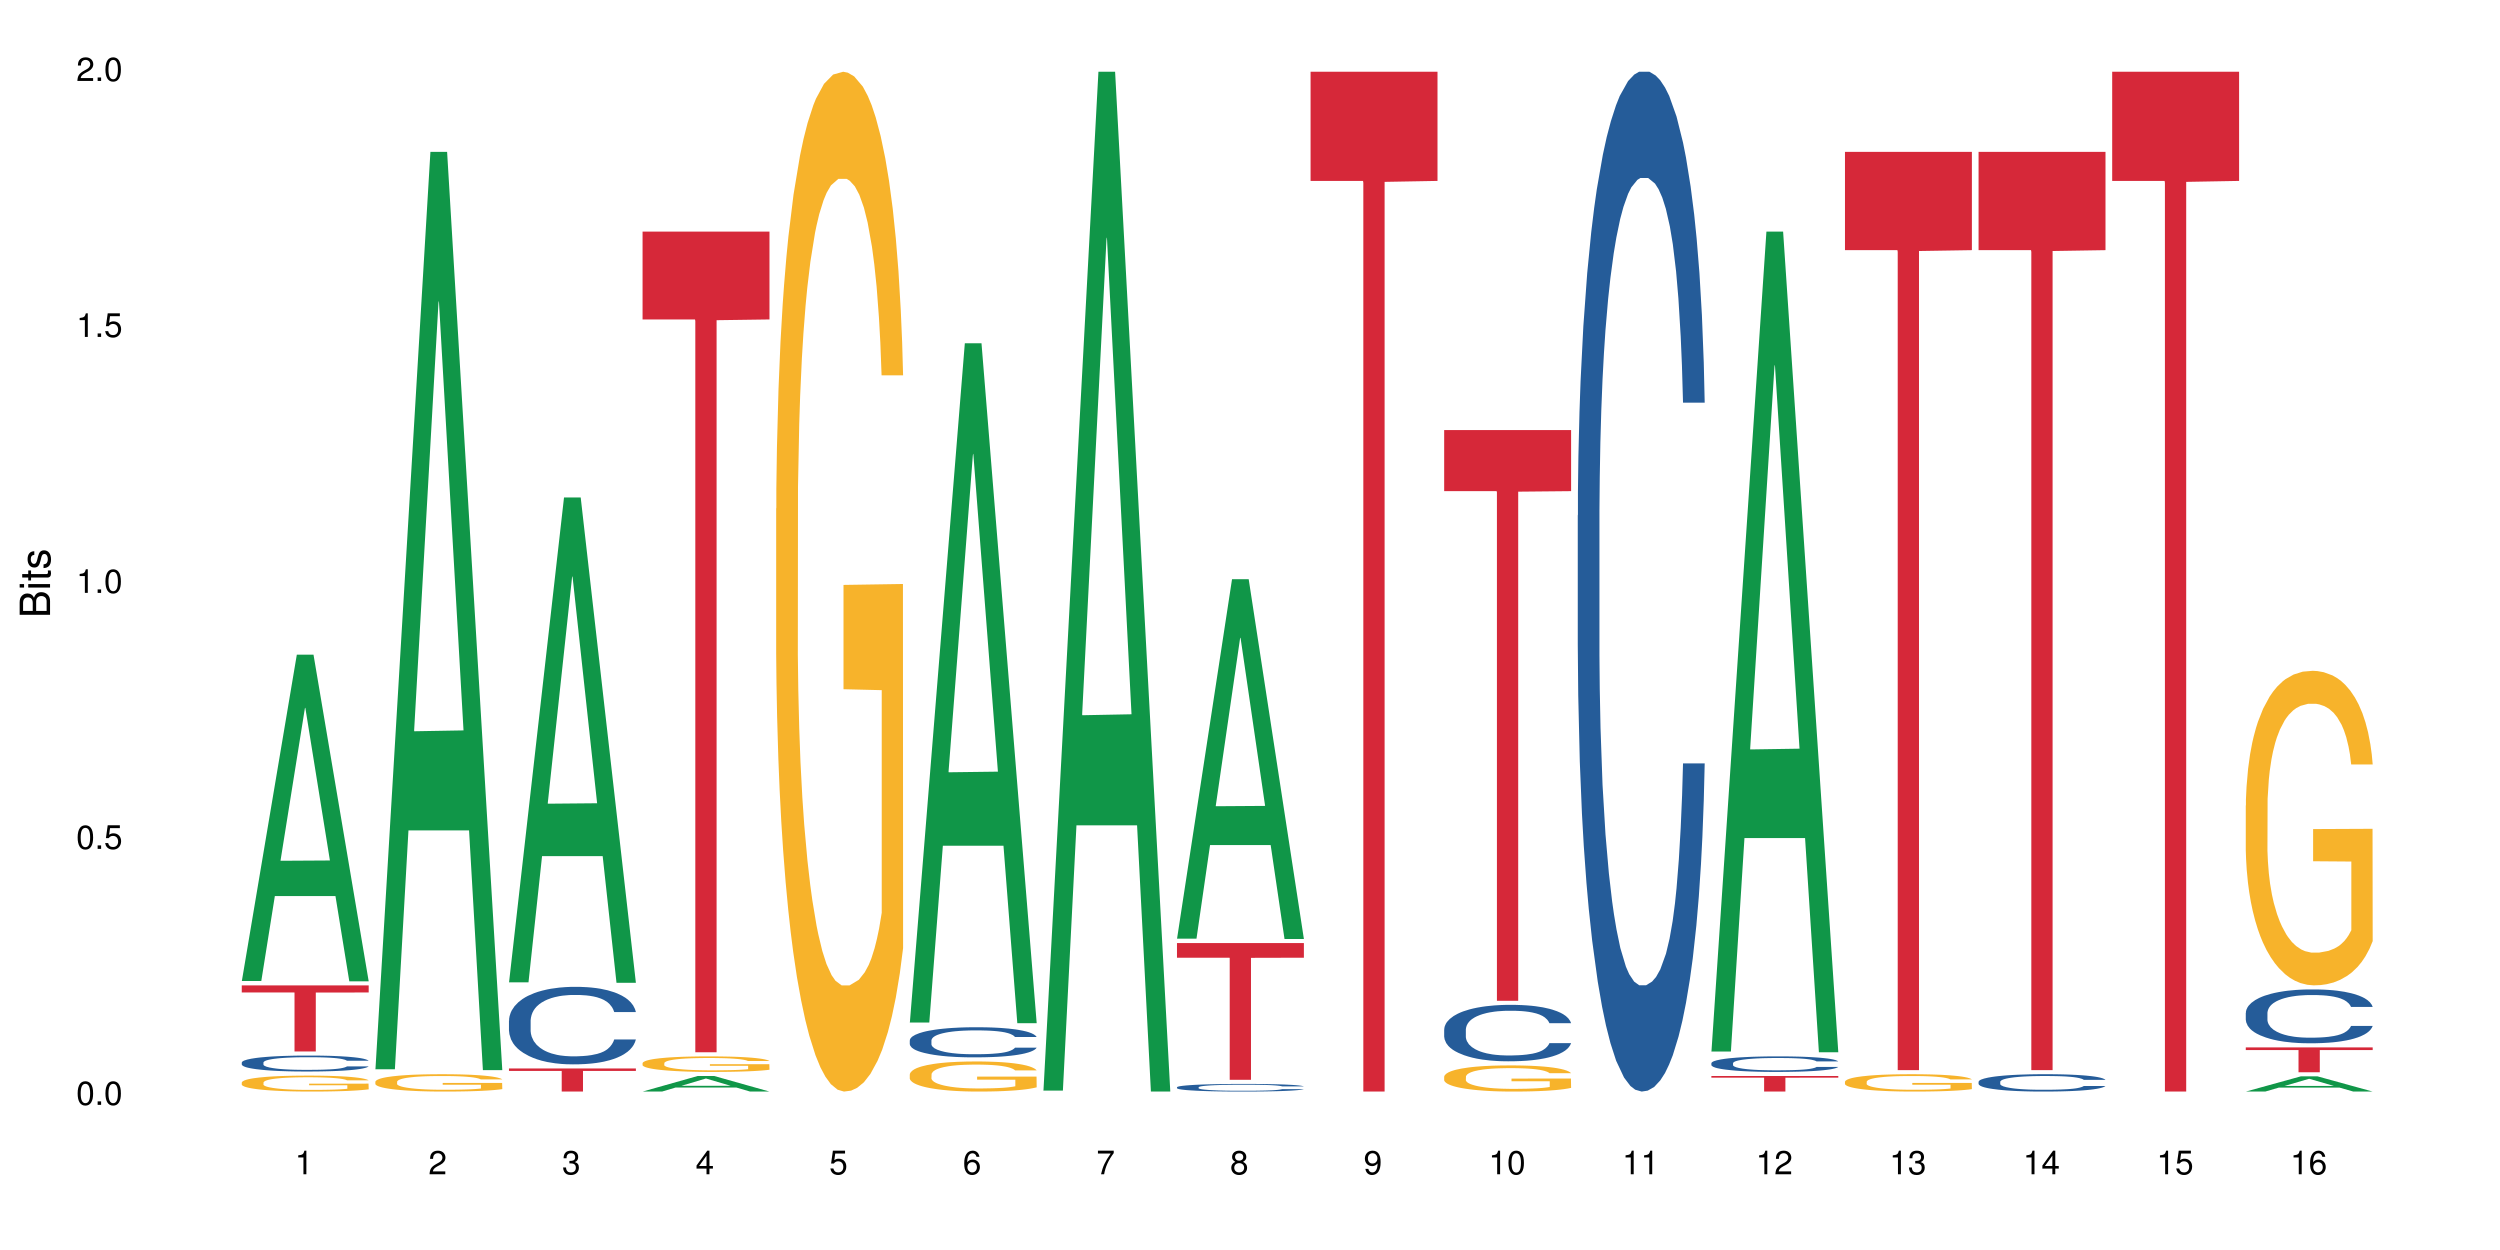 <?xml version="1.0" encoding="UTF-8"?>
<svg xmlns="http://www.w3.org/2000/svg" xmlns:xlink="http://www.w3.org/1999/xlink" width="720pt" height="360pt" viewBox="0 0 720 360" version="1.1">
<defs>
<g>
<symbol overflow="visible" id="glyph0-0">
<path style="stroke:none;" d=""/>
</symbol>
<symbol overflow="visible" id="glyph0-1">
<path style="stroke:none;" d="M 2.641 -6.797 C 2 -6.797 1.422 -6.531 1.078 -6.047 C 0.641 -5.453 0.406 -4.547 0.406 -3.297 C 0.406 -1 1.188 0.219 2.641 0.219 C 4.078 0.219 4.859 -1 4.859 -3.234 C 4.859 -4.562 4.656 -5.438 4.203 -6.047 C 3.844 -6.531 3.281 -6.797 2.641 -6.797 Z M 2.641 -6.047 C 3.547 -6.047 4 -5.125 4 -3.312 C 4 -1.375 3.562 -0.484 2.625 -0.484 C 1.734 -0.484 1.281 -1.422 1.281 -3.281 C 1.281 -5.141 1.734 -6.047 2.641 -6.047 Z M 2.641 -6.047 "/>
</symbol>
<symbol overflow="visible" id="glyph0-2">
<path style="stroke:none;" d="M 1.828 -1 L 0.828 -1 L 0.828 0 L 1.828 0 Z M 1.828 -1 "/>
</symbol>
<symbol overflow="visible" id="glyph0-3">
<path style="stroke:none;" d="M 4.562 -6.797 L 1.062 -6.797 L 0.547 -3.094 L 1.328 -3.094 C 1.719 -3.562 2.047 -3.734 2.578 -3.734 C 3.484 -3.734 4.062 -3.109 4.062 -2.094 C 4.062 -1.125 3.484 -0.531 2.578 -0.531 C 1.828 -0.531 1.375 -0.906 1.188 -1.672 L 0.328 -1.672 C 0.453 -1.109 0.547 -0.844 0.75 -0.594 C 1.125 -0.078 1.828 0.219 2.594 0.219 C 3.969 0.219 4.922 -0.781 4.922 -2.219 C 4.922 -3.562 4.031 -4.484 2.719 -4.484 C 2.25 -4.484 1.859 -4.359 1.469 -4.062 L 1.734 -5.969 L 4.562 -5.969 Z M 4.562 -6.797 "/>
</symbol>
<symbol overflow="visible" id="glyph0-4">
<path style="stroke:none;" d="M 2.484 -4.844 L 2.484 0 L 3.328 0 L 3.328 -6.797 L 2.766 -6.797 C 2.469 -5.75 2.281 -5.609 0.984 -5.453 L 0.984 -4.844 Z M 2.484 -4.844 "/>
</symbol>
<symbol overflow="visible" id="glyph0-5">
<path style="stroke:none;" d="M 4.859 -0.828 L 1.281 -0.828 C 1.359 -1.391 1.672 -1.75 2.5 -2.234 L 3.469 -2.75 C 4.406 -3.266 4.906 -3.969 4.906 -4.812 C 4.906 -5.375 4.672 -5.906 4.266 -6.266 C 3.859 -6.625 3.375 -6.797 2.719 -6.797 C 1.859 -6.797 1.219 -6.5 0.844 -5.922 C 0.609 -5.562 0.5 -5.125 0.484 -4.438 L 1.328 -4.438 C 1.359 -4.906 1.406 -5.188 1.531 -5.406 C 1.75 -5.812 2.188 -6.062 2.703 -6.062 C 3.469 -6.062 4.031 -5.516 4.031 -4.781 C 4.031 -4.25 3.719 -3.797 3.125 -3.438 L 2.234 -2.938 C 0.812 -2.141 0.406 -1.5 0.328 0 L 4.859 0 Z M 4.859 -0.828 "/>
</symbol>
<symbol overflow="visible" id="glyph0-6">
<path style="stroke:none;" d="M 2.125 -3.125 L 2.578 -3.125 C 3.516 -3.125 3.984 -2.703 3.984 -1.891 C 3.984 -1.031 3.469 -0.531 2.578 -0.531 C 1.656 -0.531 1.203 -0.984 1.156 -1.969 L 0.312 -1.969 C 0.344 -1.422 0.438 -1.078 0.609 -0.766 C 0.953 -0.109 1.625 0.219 2.547 0.219 C 3.953 0.219 4.859 -0.609 4.859 -1.906 C 4.859 -2.766 4.516 -3.25 3.703 -3.516 C 4.344 -3.766 4.656 -4.25 4.656 -4.938 C 4.656 -6.109 3.875 -6.797 2.578 -6.797 C 1.203 -6.797 0.484 -6.047 0.453 -4.609 L 1.297 -4.609 C 1.312 -5.016 1.344 -5.25 1.453 -5.453 C 1.641 -5.828 2.062 -6.062 2.594 -6.062 C 3.344 -6.062 3.797 -5.625 3.797 -4.906 C 3.797 -4.422 3.609 -4.141 3.25 -3.984 C 3.016 -3.891 2.719 -3.844 2.125 -3.844 Z M 2.125 -3.125 "/>
</symbol>
<symbol overflow="visible" id="glyph0-7">
<path style="stroke:none;" d="M 3.141 -1.625 L 3.141 0 L 3.984 0 L 3.984 -1.625 L 4.984 -1.625 L 4.984 -2.391 L 3.984 -2.391 L 3.984 -6.797 L 3.359 -6.797 L 0.266 -2.516 L 0.266 -1.625 Z M 3.141 -2.391 L 1 -2.391 L 3.141 -5.359 Z M 3.141 -2.391 "/>
</symbol>
<symbol overflow="visible" id="glyph0-8">
<path style="stroke:none;" d="M 4.781 -5.031 C 4.609 -6.141 3.891 -6.797 2.844 -6.797 C 2.094 -6.797 1.422 -6.438 1.031 -5.828 C 0.609 -5.172 0.406 -4.344 0.406 -3.094 C 0.406 -1.953 0.578 -1.234 0.984 -0.625 C 1.359 -0.078 1.953 0.219 2.703 0.219 C 3.984 0.219 4.922 -0.734 4.922 -2.078 C 4.922 -3.344 4.062 -4.234 2.844 -4.234 C 2.172 -4.234 1.641 -3.969 1.281 -3.469 C 1.281 -5.125 1.828 -6.047 2.797 -6.047 C 3.391 -6.047 3.797 -5.672 3.938 -5.031 Z M 2.734 -3.484 C 3.547 -3.484 4.062 -2.922 4.062 -2 C 4.062 -1.156 3.484 -0.531 2.703 -0.531 C 1.922 -0.531 1.328 -1.188 1.328 -2.047 C 1.328 -2.891 1.906 -3.484 2.734 -3.484 Z M 2.734 -3.484 "/>
</symbol>
<symbol overflow="visible" id="glyph0-9">
<path style="stroke:none;" d="M 4.984 -6.797 L 0.438 -6.797 L 0.438 -5.969 L 4.109 -5.969 C 2.5 -3.656 1.828 -2.234 1.328 0 L 2.219 0 C 2.594 -2.172 3.453 -4.047 4.984 -6.094 Z M 4.984 -6.797 "/>
</symbol>
<symbol overflow="visible" id="glyph0-10">
<path style="stroke:none;" d="M 3.75 -3.578 C 4.453 -4 4.688 -4.344 4.688 -4.984 C 4.688 -6.047 3.844 -6.797 2.641 -6.797 C 1.438 -6.797 0.594 -6.047 0.594 -4.984 C 0.594 -4.359 0.828 -4.016 1.516 -3.578 C 0.734 -3.203 0.359 -2.641 0.359 -1.891 C 0.359 -0.641 1.297 0.219 2.641 0.219 C 3.984 0.219 4.922 -0.641 4.922 -1.875 C 4.922 -2.641 4.531 -3.203 3.75 -3.578 Z M 2.641 -6.047 C 3.359 -6.047 3.812 -5.625 3.812 -4.969 C 3.812 -4.344 3.344 -3.922 2.641 -3.922 C 1.922 -3.922 1.453 -4.344 1.453 -4.984 C 1.453 -5.625 1.922 -6.047 2.641 -6.047 Z M 2.641 -3.203 C 3.484 -3.203 4.062 -2.672 4.062 -1.875 C 4.062 -1.062 3.484 -0.531 2.625 -0.531 C 1.797 -0.531 1.219 -1.078 1.219 -1.875 C 1.219 -2.672 1.797 -3.203 2.641 -3.203 Z M 2.641 -3.203 "/>
</symbol>
<symbol overflow="visible" id="glyph0-11">
<path style="stroke:none;" d="M 0.516 -1.547 C 0.672 -0.438 1.406 0.219 2.438 0.219 C 3.188 0.219 3.859 -0.141 4.266 -0.75 C 4.688 -1.406 4.891 -2.25 4.891 -3.484 C 4.891 -4.625 4.703 -5.359 4.312 -5.953 C 3.938 -6.5 3.344 -6.797 2.594 -6.797 C 1.297 -6.797 0.359 -5.844 0.359 -4.516 C 0.359 -3.25 1.234 -2.344 2.453 -2.344 C 3.094 -2.344 3.562 -2.578 4.016 -3.109 C 4 -1.453 3.469 -0.531 2.5 -0.531 C 1.906 -0.531 1.484 -0.906 1.359 -1.547 Z M 2.578 -6.062 C 3.375 -6.062 3.969 -5.406 3.969 -4.531 C 3.969 -3.688 3.375 -3.094 2.547 -3.094 C 1.734 -3.094 1.234 -3.672 1.234 -4.578 C 1.234 -5.438 1.797 -6.062 2.578 -6.062 Z M 2.578 -6.062 "/>
</symbol>
<symbol overflow="visible" id="glyph1-0">
<path style="stroke:none;" d=""/>
</symbol>
<symbol overflow="visible" id="glyph1-1">
<path style="stroke:none;" d="M 0 -0.953 L 0 -4.891 C 0 -5.719 -0.234 -6.344 -0.734 -6.797 C -1.188 -7.234 -1.812 -7.469 -2.5 -7.469 C -3.547 -7.469 -4.188 -7 -4.625 -5.875 C -4.984 -6.672 -5.641 -7.094 -6.531 -7.094 C -7.156 -7.094 -7.734 -6.859 -8.141 -6.391 C -8.562 -5.938 -8.75 -5.344 -8.75 -4.5 L -8.75 -0.953 Z M -4.984 -2.062 L -7.766 -2.062 L -7.766 -4.219 C -7.766 -4.844 -7.688 -5.203 -7.453 -5.5 C -7.219 -5.812 -6.859 -5.969 -6.375 -5.969 C -5.906 -5.969 -5.531 -5.812 -5.297 -5.5 C -5.062 -5.203 -4.984 -4.844 -4.984 -4.219 Z M -0.984 -2.062 L -4 -2.062 L -4 -4.781 C -4 -5.328 -3.859 -5.688 -3.578 -5.953 C -3.297 -6.219 -2.922 -6.359 -2.484 -6.359 C -2.062 -6.359 -1.688 -6.219 -1.406 -5.953 C -1.109 -5.688 -0.984 -5.328 -0.984 -4.781 Z M -0.984 -2.062 "/>
</symbol>
<symbol overflow="visible" id="glyph1-2">
<path style="stroke:none;" d="M -6.281 -1.797 L -6.281 -0.797 L 0 -0.797 L 0 -1.797 Z M -8.75 -1.797 L -8.75 -0.797 L -7.484 -0.797 L -7.484 -1.797 Z M -8.75 -1.797 "/>
</symbol>
<symbol overflow="visible" id="glyph1-3">
<path style="stroke:none;" d="M -6.281 -3.047 L -6.281 -2.016 L -8.016 -2.016 L -8.016 -1.016 L -6.281 -1.016 L -6.281 -0.172 L -5.469 -0.172 L -5.469 -1.016 L -0.719 -1.016 C -0.078 -1.016 0.281 -1.453 0.281 -2.234 C 0.281 -2.469 0.25 -2.719 0.188 -3.047 L -0.641 -3.047 C -0.609 -2.922 -0.594 -2.766 -0.594 -2.562 C -0.594 -2.141 -0.719 -2.016 -1.156 -2.016 L -5.469 -2.016 L -5.469 -3.047 Z M -6.281 -3.047 "/>
</symbol>
<symbol overflow="visible" id="glyph1-4">
<path style="stroke:none;" d="M -4.531 -5.25 C -5.766 -5.25 -6.469 -4.422 -6.469 -2.969 C -6.469 -1.516 -5.719 -0.562 -4.547 -0.562 C -3.562 -0.562 -3.094 -1.062 -2.734 -2.562 L -2.516 -3.484 C -2.344 -4.188 -2.094 -4.469 -1.625 -4.469 C -1.047 -4.469 -0.641 -3.875 -0.641 -3 C -0.641 -2.453 -0.797 -2 -1.062 -1.75 C -1.25 -1.594 -1.422 -1.531 -1.875 -1.469 L -1.875 -0.406 C -0.422 -0.453 0.281 -1.266 0.281 -2.922 C 0.281 -4.5 -0.5 -5.516 -1.719 -5.516 C -2.656 -5.516 -3.172 -4.984 -3.469 -3.734 L -3.703 -2.766 C -3.891 -1.953 -4.156 -1.609 -4.594 -1.609 C -5.172 -1.609 -5.547 -2.125 -5.547 -2.938 C -5.547 -3.75 -5.203 -4.172 -4.531 -4.203 Z M -4.531 -5.25 "/>
</symbol>
</g>
</defs>
<g id="surface32549">
<rect x="0" y="0" width="720" height="360" style="fill:rgb(100%,100%,100%);fill-opacity:1;stroke:none;"/>
<path style=" stroke:none;fill-rule:nonzero;fill:rgb(6.275%,58.824%,28.235%);fill-opacity:1;" d="M 69.629 282.531 L 69.668 282.441 L 85.484 188.543 L 90.289 188.543 L 106.184 282.617 L 100.598 282.617 L 96.613 258.062 L 79.156 258.062 L 75.254 282.531 L 69.629 282.531 L 80.836 247.902 L 95.012 247.816 L 87.945 203.914 L 87.867 203.824 L 87.789 204.09 L 80.797 247.816 L 80.836 247.902 Z M 69.629 282.531 "/>
<path style=" stroke:none;fill-rule:nonzero;fill:rgb(14.51%,36.078%,60%);fill-opacity:1;" d="M 69.629 306.004 L 69.676 306 L 69.676 305.898 L 69.809 305.738 L 70.121 305.535 L 70.434 305.398 L 71.234 305.148 L 72.348 304.91 L 73.508 304.727 L 74.355 304.617 L 75.113 304.531 L 76.852 304.379 L 77.965 304.297 L 79.168 304.227 L 80.641 304.156 L 81.711 304.113 L 84.117 304.047 L 85.898 304.016 L 87.281 304.004 L 90.27 304.004 L 92.051 304.02 L 93.344 304.043 L 94.77 304.074 L 95.973 304.113 L 98.07 304.207 L 99.941 304.324 L 100.789 304.391 L 102.125 304.52 L 103.152 304.645 L 103.863 304.754 L 104.668 304.91 L 105.379 305.102 L 105.914 305.312 L 106.184 305.496 L 99.941 305.496 L 99.629 305.328 L 99.273 305.195 L 98.605 305.023 L 97.938 304.902 L 97 304.781 L 96.152 304.699 L 94.992 304.621 L 93.969 304.57 L 92.898 304.531 L 91.875 304.508 L 89.91 304.484 L 87.637 304.484 L 86.793 304.492 L 85.055 304.523 L 84.117 304.555 L 82.781 304.613 L 81.844 304.668 L 80.73 304.75 L 79.973 304.824 L 79.035 304.934 L 78.367 305.027 L 77.609 305.168 L 77.164 305.273 L 76.762 305.391 L 76.406 305.527 L 76.137 305.676 L 75.961 305.832 L 75.871 305.98 L 75.871 306.633 L 75.961 306.785 L 76.184 306.961 L 76.762 307.215 L 77.609 307.438 L 78.59 307.613 L 79.527 307.742 L 80.059 307.801 L 80.773 307.867 L 81.887 307.949 L 83.492 308.035 L 84.43 308.07 L 85.855 308.102 L 87.328 308.117 L 89.289 308.117 L 91.027 308.102 L 92.184 308.082 L 93.391 308.047 L 95.039 307.977 L 96.062 307.91 L 96.953 307.828 L 97.625 307.75 L 98.07 307.684 L 98.738 307.551 L 99.273 307.41 L 99.676 307.262 L 99.941 307.121 L 106.184 307.121 L 105.914 307.289 L 105.516 307.453 L 105.113 307.574 L 104.488 307.719 L 103.773 307.852 L 102.75 307.996 L 101.902 308.094 L 100.789 308.199 L 99.762 308.277 L 98.648 308.352 L 97 308.434 L 95.93 308.477 L 94.77 308.512 L 93.391 308.547 L 91.648 308.578 L 89.777 308.594 L 88.039 308.598 L 86.168 308.59 L 84.785 308.574 L 82.957 308.535 L 80.684 308.461 L 79.035 308.379 L 77.742 308.301 L 76.629 308.215 L 75.379 308.102 L 73.773 307.918 L 72.793 307.773 L 72.125 307.656 L 71.367 307.492 L 70.832 307.348 L 70.207 307.109 L 69.762 306.812 L 69.629 306.582 Z M 69.629 306.004 "/>
<path style=" stroke:none;fill-rule:nonzero;fill:rgb(96.863%,70.196%,16.863%);fill-opacity:1;" d="M 69.629 311.746 L 69.676 311.742 L 69.676 311.656 L 69.852 311.469 L 70.297 311.207 L 70.879 310.992 L 71.5 310.824 L 71.902 310.738 L 72.57 310.613 L 73.152 310.52 L 74.621 310.332 L 76.496 310.156 L 77.52 310.078 L 78.68 310.008 L 80.328 309.93 L 81.086 309.898 L 83.402 309.832 L 86.035 309.789 L 88.93 309.777 L 90.27 309.781 L 92.098 309.797 L 94.594 309.844 L 96.02 309.887 L 97.133 309.93 L 98.293 309.984 L 99.719 310.066 L 101.055 310.168 L 102.125 310.27 L 103.195 310.395 L 104.086 310.527 L 104.844 310.676 L 105.516 310.852 L 105.914 310.996 L 106.184 311.145 L 99.984 311.145 L 99.629 310.996 L 99.227 310.883 L 98.559 310.746 L 97.891 310.645 L 97.223 310.566 L 95.973 310.457 L 94.906 310.391 L 93.566 310.332 L 92.273 310.293 L 90.805 310.27 L 89.91 310.258 L 87.551 310.258 L 85.41 310.289 L 84.16 310.324 L 83.27 310.355 L 82.023 310.418 L 81.266 310.469 L 80.816 310.504 L 79.48 310.633 L 78.59 310.75 L 78.098 310.828 L 77.477 310.957 L 77.027 311.07 L 76.539 311.238 L 76.27 311.363 L 75.914 311.648 L 75.871 312.402 L 76.004 312.562 L 76.27 312.734 L 76.629 312.887 L 77.164 313.047 L 77.699 313.168 L 78.633 313.332 L 79.438 313.438 L 80.059 313.512 L 81.266 313.625 L 81.754 313.66 L 82.914 313.738 L 84.117 313.797 L 85.59 313.848 L 86.703 313.871 L 88.484 313.891 L 90.758 313.891 L 93.434 313.867 L 95.129 313.832 L 96.285 313.801 L 97.043 313.77 L 97.98 313.727 L 98.648 313.684 L 99.273 313.637 L 100.031 313.566 L 100.031 312.562 L 89.02 312.559 L 89.02 312.09 L 106.137 312.086 L 106.184 313.727 L 105.246 313.84 L 104.086 313.945 L 102.973 314.031 L 101.812 314.102 L 100.164 314.184 L 98.828 314.23 L 96.777 314.289 L 94.906 314.328 L 92.941 314.355 L 91.203 314.367 L 89.152 314.371 L 87.328 314.363 L 85.363 314.336 L 83.805 314.305 L 82.379 314.262 L 80.953 314.207 L 79.168 314.117 L 78.012 314.047 L 76.805 313.961 L 75.602 313.855 L 74.531 313.742 L 73.82 313.652 L 73.105 313.551 L 72.348 313.426 L 71.637 313.285 L 71.102 313.152 L 70.609 313.008 L 70.254 312.867 L 69.898 312.68 L 69.719 312.527 L 69.629 312.398 Z M 69.629 311.746 "/>
<path style=" stroke:none;fill-rule:nonzero;fill:rgb(83.922%,15.686%,22.353%);fill-opacity:1;" d="M 69.629 283.797 L 106.184 283.797 L 106.184 285.836 L 90.949 285.852 L 90.949 302.824 L 84.82 302.824 L 84.82 285.871 L 84.73 285.836 L 69.629 285.836 Z M 69.629 283.797 "/>
<path style=" stroke:none;fill-rule:nonzero;fill:rgb(6.275%,58.824%,28.235%);fill-opacity:1;" d="M 108.105 307.945 L 108.145 307.695 L 123.961 43.738 L 128.766 43.738 L 144.66 308.191 L 139.074 308.191 L 135.09 239.16 L 117.637 239.16 L 113.73 307.945 L 108.105 307.945 L 119.312 210.605 L 133.492 210.355 L 126.422 86.945 L 126.344 86.695 L 126.266 87.441 L 119.273 210.355 L 119.312 210.605 Z M 108.105 307.945 "/>
<path style=" stroke:none;fill-rule:nonzero;fill:rgb(96.863%,70.196%,16.863%);fill-opacity:1;" d="M 108.105 311.512 L 108.152 311.508 L 108.152 311.418 L 108.328 311.211 L 108.773 310.93 L 109.355 310.695 L 109.98 310.516 L 110.379 310.418 L 111.047 310.281 L 111.629 310.18 L 113.098 309.977 L 114.973 309.785 L 115.996 309.703 L 117.156 309.625 L 118.805 309.535 L 119.562 309.504 L 121.879 309.434 L 124.512 309.387 L 127.406 309.371 L 128.746 309.379 L 130.574 309.395 L 133.07 309.445 L 134.496 309.492 L 135.609 309.535 L 136.77 309.598 L 138.195 309.688 L 139.531 309.797 L 140.602 309.906 L 141.672 310.043 L 142.562 310.191 L 143.32 310.348 L 143.992 310.543 L 144.391 310.699 L 144.66 310.859 L 138.465 310.859 L 138.105 310.699 L 137.707 310.578 L 137.035 310.426 L 136.367 310.316 L 135.699 310.23 L 134.453 310.113 L 133.383 310.039 L 132.043 309.977 L 130.75 309.934 L 129.281 309.906 L 128.391 309.898 L 126.027 309.898 L 123.887 309.93 L 122.637 309.965 L 121.746 310.004 L 120.5 310.07 L 119.742 310.125 L 119.297 310.164 L 117.957 310.305 L 117.066 310.43 L 116.574 310.52 L 115.953 310.656 L 115.508 310.777 L 115.016 310.961 L 114.75 311.098 L 114.391 311.41 L 114.348 312.23 L 114.48 312.402 L 114.75 312.59 L 115.105 312.754 L 115.641 312.93 L 116.176 313.062 L 117.109 313.238 L 117.914 313.355 L 118.539 313.434 L 119.742 313.559 L 120.23 313.598 L 121.391 313.68 L 122.594 313.746 L 124.066 313.801 L 125.18 313.828 L 126.961 313.852 L 129.234 313.852 L 131.91 313.824 L 133.605 313.785 L 134.762 313.75 L 135.52 313.719 L 136.457 313.668 L 137.125 313.621 L 137.75 313.57 L 138.508 313.496 L 138.508 312.402 L 127.496 312.398 L 127.496 311.887 L 144.613 311.883 L 144.66 313.668 L 143.723 313.789 L 142.562 313.91 L 141.449 314 L 140.289 314.078 L 138.641 314.164 L 137.305 314.219 L 135.254 314.285 L 133.383 314.324 L 131.422 314.352 L 129.68 314.367 L 127.633 314.371 L 125.805 314.363 L 123.844 314.336 L 122.281 314.297 L 120.855 314.254 L 119.43 314.191 L 117.645 314.098 L 116.488 314.02 L 115.285 313.922 L 114.078 313.809 L 113.012 313.688 L 112.297 313.59 L 111.582 313.48 L 110.824 313.344 L 110.113 313.188 L 109.578 313.047 L 109.086 312.887 L 108.73 312.738 L 108.375 312.531 L 108.195 312.367 L 108.105 312.227 Z M 108.105 311.512 "/>
<path style=" stroke:none;fill-rule:nonzero;fill:rgb(6.275%,58.824%,28.235%);fill-opacity:1;" d="M 146.582 282.914 L 146.621 282.785 L 162.438 143.27 L 167.242 143.27 L 183.137 283.047 L 177.551 283.047 L 173.57 246.559 L 156.113 246.559 L 152.207 282.914 L 146.582 282.914 L 157.793 231.465 L 171.969 231.336 L 164.898 166.105 L 164.82 165.973 L 164.742 166.367 L 157.754 231.336 L 157.793 231.465 Z M 146.582 282.914 "/>
<path style=" stroke:none;fill-rule:nonzero;fill:rgb(14.51%,36.078%,60%);fill-opacity:1;" d="M 146.582 293.934 L 146.629 293.914 L 146.629 293.426 L 146.762 292.648 L 147.074 291.672 L 147.387 290.996 L 148.188 289.793 L 149.301 288.633 L 150.461 287.734 L 151.309 287.203 L 152.066 286.797 L 153.805 286.043 L 154.918 285.652 L 156.121 285.309 L 157.594 284.961 L 158.664 284.758 L 161.07 284.43 L 162.855 284.289 L 164.234 284.227 L 167.223 284.227 L 169.004 284.309 L 170.297 284.41 L 171.727 284.574 L 172.93 284.758 L 175.023 285.207 L 176.895 285.777 L 177.742 286.102 L 179.078 286.734 L 180.105 287.348 L 180.82 287.879 L 181.621 288.633 L 182.336 289.551 L 182.867 290.59 L 183.137 291.469 L 176.895 291.469 L 176.582 290.652 L 176.227 290.02 L 175.559 289.184 L 174.891 288.59 L 173.953 288 L 173.105 287.613 L 171.949 287.223 L 170.922 286.98 L 169.852 286.797 L 168.828 286.676 L 166.867 286.551 L 164.594 286.551 L 163.746 286.594 L 162.008 286.754 L 161.07 286.898 L 159.734 287.184 L 158.797 287.449 L 157.684 287.855 L 156.926 288.203 L 155.988 288.734 L 155.32 289.203 L 154.562 289.875 L 154.117 290.387 L 153.715 290.957 L 153.359 291.629 L 153.09 292.344 L 152.914 293.098 L 152.824 293.832 L 152.824 296.996 L 152.914 297.73 L 153.137 298.586 L 153.715 299.828 L 154.562 300.91 L 155.543 301.766 L 156.48 302.379 L 157.016 302.664 L 157.727 302.992 L 158.844 303.398 L 160.445 303.805 L 161.383 303.969 L 162.809 304.133 L 164.281 304.215 L 166.242 304.215 L 167.98 304.133 L 169.141 304.031 L 170.344 303.867 L 171.992 303.52 L 173.016 303.195 L 173.91 302.809 L 174.578 302.418 L 175.023 302.094 L 175.691 301.461 L 176.227 300.766 L 176.629 300.055 L 176.895 299.359 L 183.137 299.359 L 182.867 300.176 L 182.469 300.973 L 182.066 301.562 L 181.441 302.277 L 180.73 302.91 L 179.703 303.621 L 178.855 304.094 L 177.742 304.602 L 176.719 304.988 L 175.602 305.336 L 173.953 305.746 L 172.883 305.949 L 171.727 306.133 L 170.344 306.297 L 168.605 306.438 L 166.73 306.52 L 164.992 306.539 L 163.121 306.5 L 161.738 306.418 L 159.91 306.234 L 157.637 305.867 L 155.988 305.48 L 154.695 305.09 L 153.582 304.684 L 152.332 304.133 L 150.73 303.234 L 149.75 302.543 L 149.078 301.973 L 148.32 301.176 L 147.785 300.461 L 147.164 299.32 L 146.719 297.871 L 146.582 296.75 Z M 146.582 293.934 "/>
<path style=" stroke:none;fill-rule:nonzero;fill:rgb(83.922%,15.686%,22.353%);fill-opacity:1;" d="M 146.582 307.719 L 183.137 307.719 L 183.137 308.43 L 167.902 308.438 L 167.902 314.371 L 161.773 314.371 L 161.773 308.445 L 161.684 308.43 L 146.582 308.43 Z M 146.582 307.719 "/>
<path style=" stroke:none;fill-rule:nonzero;fill:rgb(6.275%,58.824%,28.235%);fill-opacity:1;" d="M 185.059 314.367 L 185.098 314.363 L 200.914 309.895 L 205.719 309.895 L 221.613 314.371 L 216.027 314.371 L 212.047 313.203 L 194.59 313.203 L 190.684 314.367 L 185.059 314.367 L 196.27 312.719 L 210.445 312.715 L 203.375 310.625 L 203.297 310.621 L 203.219 310.633 L 196.23 312.715 L 196.27 312.719 Z M 185.059 314.367 "/>
<path style=" stroke:none;fill-rule:nonzero;fill:rgb(96.863%,70.196%,16.863%);fill-opacity:1;" d="M 185.059 306.156 L 185.105 306.152 L 185.105 306.07 L 185.281 305.887 L 185.73 305.633 L 186.309 305.426 L 186.934 305.262 L 187.332 305.176 L 188.004 305.051 L 188.582 304.961 L 190.055 304.777 L 191.926 304.605 L 192.949 304.531 L 194.109 304.465 L 195.758 304.387 L 196.516 304.355 L 198.836 304.293 L 201.465 304.25 L 204.363 304.238 L 205.699 304.242 L 207.527 304.258 L 210.023 304.305 L 211.449 304.344 L 212.562 304.387 L 213.723 304.438 L 215.148 304.52 L 216.488 304.617 L 217.559 304.719 L 218.625 304.84 L 219.52 304.969 L 220.277 305.113 L 220.945 305.285 L 221.348 305.43 L 221.613 305.57 L 215.418 305.57 L 215.062 305.43 L 214.66 305.316 L 213.992 305.184 L 213.32 305.086 L 212.652 305.008 L 211.406 304.902 L 210.336 304.836 L 209 304.777 L 207.707 304.742 L 206.234 304.719 L 205.344 304.707 L 202.98 304.707 L 200.84 304.738 L 199.594 304.77 L 198.699 304.805 L 197.453 304.863 L 196.695 304.914 L 196.25 304.945 L 194.91 305.074 L 194.02 305.188 L 193.531 305.266 L 192.906 305.387 L 192.461 305.496 L 191.969 305.66 L 191.703 305.785 L 191.344 306.062 L 191.301 306.797 L 191.434 306.953 L 191.703 307.121 L 192.059 307.27 L 192.594 307.422 L 193.129 307.543 L 194.066 307.699 L 194.867 307.809 L 195.492 307.875 L 196.695 307.988 L 197.184 308.023 L 198.344 308.098 L 199.547 308.156 L 201.02 308.203 L 202.133 308.227 L 203.918 308.25 L 206.191 308.25 L 208.863 308.223 L 210.559 308.191 L 211.719 308.16 L 212.477 308.129 L 213.41 308.086 L 214.078 308.043 L 214.703 308 L 215.461 307.93 L 215.461 306.953 L 204.453 306.949 L 204.453 306.492 L 221.57 306.488 L 221.613 308.086 L 220.676 308.195 L 219.52 308.301 L 218.402 308.383 L 217.246 308.453 L 215.594 308.531 L 214.258 308.578 L 212.207 308.637 L 210.336 308.676 L 208.375 308.699 L 206.637 308.711 L 204.586 308.715 L 202.758 308.707 L 200.797 308.684 L 199.234 308.648 L 197.809 308.609 L 196.383 308.555 L 194.602 308.469 L 193.441 308.398 L 192.238 308.312 L 191.035 308.211 L 189.965 308.102 L 189.25 308.016 L 188.539 307.918 L 187.781 307.797 L 187.066 307.656 L 186.531 307.531 L 186.039 307.387 L 185.684 307.25 L 185.328 307.066 L 185.148 306.922 L 185.059 306.793 Z M 185.059 306.156 "/>
<path style=" stroke:none;fill-rule:nonzero;fill:rgb(83.922%,15.686%,22.353%);fill-opacity:1;" d="M 185.059 66.699 L 221.613 66.699 L 221.613 92 L 206.379 92.219 L 206.379 303.059 L 200.25 303.059 L 200.25 92.441 L 200.16 92 L 185.059 92 Z M 185.059 66.699 "/>
<path style=" stroke:none;fill-rule:nonzero;fill:rgb(96.863%,70.196%,16.863%);fill-opacity:1;" d="M 223.539 146.461 L 223.582 146.191 L 223.582 140.828 L 223.762 128.758 L 224.207 112.129 L 224.785 98.449 L 225.41 87.719 L 225.812 82.086 L 226.48 74.039 L 227.059 68.141 L 228.531 56.07 L 230.402 44.805 L 231.426 39.977 L 232.586 35.414 L 234.234 30.32 L 234.992 28.441 L 237.312 24.148 L 239.941 21.469 L 242.84 20.664 L 244.176 20.93 L 246.004 22.004 L 248.5 24.953 L 249.926 27.637 L 251.043 30.32 L 252.199 33.805 L 253.625 39.172 L 254.965 45.609 L 256.035 52.047 L 257.105 60.094 L 257.996 68.676 L 258.754 78.062 L 259.422 89.328 L 259.824 98.715 L 260.09 108.105 L 253.895 108.105 L 253.539 98.715 L 253.137 91.477 L 252.469 82.625 L 251.801 76.188 L 251.129 71.09 L 249.883 64.117 L 248.812 59.824 L 247.477 56.07 L 246.184 53.656 L 244.711 52.047 L 243.82 51.508 L 241.457 51.508 L 239.316 53.387 L 238.07 55.531 L 237.18 57.68 L 235.93 61.703 L 235.172 64.922 L 234.727 67.066 L 233.391 75.383 L 232.496 82.891 L 232.008 87.988 L 231.383 96.035 L 230.938 103.277 L 230.445 114.004 L 230.18 122.051 L 229.824 140.293 L 229.777 188.574 L 229.91 198.766 L 230.18 209.762 L 230.535 219.418 L 231.07 229.609 L 231.605 237.391 L 232.543 247.852 L 233.344 254.824 L 233.969 259.383 L 235.172 266.625 L 235.664 269.039 L 236.82 273.867 L 238.023 277.625 L 239.496 280.844 L 240.609 282.453 L 242.395 283.793 L 244.668 283.793 L 247.34 282.184 L 249.035 280.039 L 250.195 277.891 L 250.953 276.016 L 251.887 273.062 L 252.559 270.383 L 253.18 267.43 L 253.938 262.871 L 253.938 198.766 L 242.93 198.496 L 242.93 168.457 L 260.047 168.188 L 260.09 273.062 L 259.152 280.305 L 257.996 287.281 L 256.879 292.645 L 255.723 297.203 L 254.074 302.301 L 252.734 305.52 L 250.684 309.273 L 248.812 311.688 L 246.852 313.297 L 245.113 314.102 L 243.062 314.371 L 241.234 313.836 L 239.273 312.227 L 237.711 310.078 L 236.285 307.398 L 234.859 303.91 L 233.078 298.277 L 231.918 293.719 L 230.715 288.086 L 229.512 281.379 L 228.441 274.137 L 227.727 268.504 L 227.016 262.066 L 226.258 254.02 L 225.543 244.898 L 225.008 236.586 L 224.52 227.195 L 224.16 218.344 L 223.805 206.277 L 223.625 196.621 L 223.539 188.305 Z M 223.539 146.461 "/>
<path style=" stroke:none;fill-rule:nonzero;fill:rgb(6.275%,58.824%,28.235%);fill-opacity:1;" d="M 262.016 294.488 L 262.055 294.305 L 277.871 98.867 L 282.672 98.867 L 298.566 294.672 L 292.984 294.672 L 289 243.562 L 271.543 243.562 L 267.637 294.488 L 262.016 294.488 L 273.223 222.418 L 287.398 222.234 L 280.328 130.859 L 280.25 130.676 L 280.172 131.227 L 273.184 222.234 L 273.223 222.418 Z M 262.016 294.488 "/>
<path style=" stroke:none;fill-rule:nonzero;fill:rgb(14.51%,36.078%,60%);fill-opacity:1;" d="M 262.016 299.625 L 262.059 299.617 L 262.059 299.426 L 262.191 299.125 L 262.504 298.746 L 262.816 298.484 L 263.617 298.016 L 264.734 297.562 L 265.891 297.215 L 266.738 297.008 L 267.496 296.852 L 269.234 296.559 L 270.352 296.406 L 271.555 296.273 L 273.023 296.137 L 274.094 296.059 L 276.5 295.93 L 278.285 295.875 L 279.668 295.852 L 282.652 295.852 L 284.438 295.883 L 285.73 295.922 L 287.156 295.988 L 288.359 296.059 L 290.453 296.23 L 292.328 296.453 L 293.172 296.582 L 294.512 296.828 L 295.535 297.062 L 296.25 297.27 L 297.051 297.562 L 297.766 297.922 L 298.301 298.324 L 298.566 298.664 L 292.328 298.664 L 292.016 298.348 L 291.656 298.102 L 290.988 297.777 L 290.32 297.547 L 289.383 297.316 L 288.539 297.168 L 287.379 297.016 L 286.352 296.922 L 285.285 296.852 L 284.258 296.805 L 282.297 296.754 L 280.023 296.754 L 279.176 296.77 L 277.438 296.836 L 276.5 296.891 L 275.164 297 L 274.227 297.105 L 273.113 297.262 L 272.355 297.398 L 271.422 297.602 L 270.75 297.785 L 269.992 298.047 L 269.547 298.246 L 269.148 298.469 L 268.789 298.727 L 268.523 299.004 L 268.344 299.301 L 268.254 299.586 L 268.254 300.812 L 268.344 301.098 L 268.566 301.43 L 269.148 301.914 L 269.992 302.336 L 270.973 302.668 L 271.91 302.906 L 272.445 303.016 L 273.16 303.141 L 274.273 303.301 L 275.879 303.461 L 276.812 303.523 L 278.238 303.586 L 279.711 303.617 L 281.672 303.617 L 283.41 303.586 L 284.57 303.547 L 285.773 303.484 L 287.422 303.348 L 288.449 303.223 L 289.34 303.07 L 290.008 302.922 L 290.453 302.793 L 291.121 302.547 L 291.656 302.277 L 292.059 302 L 292.328 301.73 L 298.566 301.73 L 298.301 302.051 L 297.898 302.359 L 297.496 302.586 L 296.875 302.863 L 296.16 303.109 L 295.137 303.387 L 294.289 303.57 L 293.172 303.77 L 292.148 303.918 L 291.035 304.055 L 289.383 304.211 L 288.316 304.293 L 287.156 304.363 L 285.773 304.426 L 284.035 304.48 L 282.164 304.512 L 280.426 304.52 L 278.551 304.504 L 277.172 304.473 L 275.344 304.402 L 273.07 304.262 L 271.422 304.109 L 270.129 303.957 L 269.012 303.801 L 267.766 303.586 L 266.16 303.238 L 265.18 302.969 L 264.512 302.746 L 263.754 302.438 L 263.219 302.16 L 262.594 301.715 L 262.148 301.152 L 262.016 300.719 Z M 262.016 299.625 "/>
<path style=" stroke:none;fill-rule:nonzero;fill:rgb(96.863%,70.196%,16.863%);fill-opacity:1;" d="M 262.016 309.414 L 262.059 309.406 L 262.059 309.246 L 262.238 308.891 L 262.684 308.402 L 263.262 307.996 L 263.887 307.68 L 264.289 307.516 L 264.957 307.277 L 265.535 307.102 L 267.008 306.746 L 268.879 306.414 L 269.906 306.27 L 271.062 306.137 L 272.711 305.984 L 273.469 305.93 L 275.789 305.805 L 278.418 305.727 L 281.316 305.699 L 282.652 305.707 L 284.48 305.742 L 286.977 305.828 L 288.402 305.906 L 289.52 305.984 L 290.676 306.09 L 292.105 306.246 L 293.441 306.438 L 294.512 306.629 L 295.582 306.863 L 296.473 307.117 L 297.23 307.395 L 297.898 307.727 L 298.301 308.004 L 298.566 308.281 L 292.371 308.281 L 292.016 308.004 L 291.613 307.793 L 290.945 307.531 L 290.277 307.34 L 289.605 307.191 L 288.359 306.984 L 287.289 306.855 L 285.953 306.746 L 284.66 306.676 L 283.188 306.629 L 282.297 306.613 L 279.934 306.613 L 277.793 306.668 L 276.547 306.73 L 275.656 306.793 L 274.406 306.914 L 273.648 307.008 L 273.203 307.07 L 271.867 307.316 L 270.973 307.539 L 270.484 307.688 L 269.859 307.926 L 269.414 308.141 L 268.922 308.457 L 268.656 308.695 L 268.301 309.23 L 268.254 310.656 L 268.391 310.957 L 268.656 311.281 L 269.012 311.566 L 269.547 311.867 L 270.082 312.098 L 271.02 312.406 L 271.82 312.613 L 272.445 312.746 L 273.648 312.961 L 274.141 313.031 L 275.297 313.176 L 276.5 313.285 L 277.973 313.383 L 279.086 313.43 L 280.871 313.469 L 283.145 313.469 L 285.816 313.422 L 287.512 313.355 L 288.672 313.293 L 289.43 313.238 L 290.363 313.152 L 291.035 313.07 L 291.656 312.984 L 292.414 312.852 L 292.414 310.957 L 281.406 310.949 L 281.406 310.062 L 298.523 310.055 L 298.566 313.152 L 297.633 313.363 L 296.473 313.57 L 295.359 313.73 L 294.199 313.863 L 292.551 314.016 L 291.211 314.109 L 289.16 314.219 L 287.289 314.293 L 285.328 314.34 L 283.59 314.363 L 281.539 314.371 L 279.711 314.355 L 277.75 314.309 L 276.191 314.242 L 274.762 314.164 L 273.336 314.062 L 271.555 313.895 L 270.395 313.762 L 269.191 313.594 L 267.988 313.398 L 266.918 313.184 L 266.203 313.016 L 265.492 312.828 L 264.734 312.59 L 264.02 312.32 L 263.484 312.074 L 262.996 311.797 L 262.637 311.535 L 262.281 311.18 L 262.102 310.895 L 262.016 310.648 Z M 262.016 309.414 "/>
<path style=" stroke:none;fill-rule:nonzero;fill:rgb(6.275%,58.824%,28.235%);fill-opacity:1;" d="M 300.492 314.094 L 300.531 313.82 L 316.348 20.664 L 321.148 20.664 L 337.043 314.371 L 331.461 314.371 L 327.477 237.703 L 310.02 237.703 L 306.113 314.094 L 300.492 314.094 L 311.699 205.988 L 325.875 205.711 L 318.809 68.648 L 318.73 68.375 L 318.652 69.199 L 311.66 205.711 L 311.699 205.988 Z M 300.492 314.094 "/>
<path style=" stroke:none;fill-rule:nonzero;fill:rgb(6.275%,58.824%,28.235%);fill-opacity:1;" d="M 338.969 270.328 L 339.008 270.23 L 354.824 166.816 L 359.625 166.816 L 375.52 270.426 L 369.938 270.426 L 365.953 243.383 L 348.496 243.383 L 344.59 270.328 L 338.969 270.328 L 350.176 232.195 L 364.352 232.098 L 357.285 183.746 L 357.207 183.648 L 357.129 183.941 L 350.137 232.098 L 350.176 232.195 Z M 338.969 270.328 "/>
<path style=" stroke:none;fill-rule:nonzero;fill:rgb(14.51%,36.078%,60%);fill-opacity:1;" d="M 338.969 313.129 L 339.012 313.125 L 339.012 313.078 L 339.145 313 L 339.457 312.902 L 339.77 312.836 L 340.574 312.719 L 341.688 312.605 L 342.848 312.516 L 343.691 312.465 L 344.449 312.422 L 346.191 312.348 L 347.305 312.312 L 348.508 312.277 L 349.98 312.242 L 351.047 312.223 L 353.457 312.191 L 355.238 312.176 L 356.621 312.168 L 359.605 312.168 L 361.391 312.18 L 362.684 312.188 L 364.109 312.203 L 365.312 312.223 L 367.41 312.266 L 369.281 312.324 L 370.129 312.355 L 371.465 312.418 L 372.488 312.477 L 373.203 312.531 L 374.004 312.605 L 374.719 312.695 L 375.254 312.797 L 375.52 312.883 L 369.281 312.883 L 368.969 312.805 L 368.613 312.742 L 367.941 312.66 L 367.273 312.602 L 366.34 312.543 L 365.492 312.504 L 364.332 312.465 L 363.309 312.441 L 362.238 312.422 L 361.211 312.41 L 359.25 312.398 L 356.977 312.398 L 356.129 312.402 L 354.391 312.418 L 353.457 312.434 L 352.117 312.461 L 351.184 312.488 L 350.066 312.527 L 349.309 312.562 L 348.375 312.613 L 347.707 312.66 L 346.949 312.727 L 346.5 312.777 L 346.102 312.832 L 345.742 312.898 L 345.477 312.969 L 345.297 313.047 L 345.207 313.117 L 345.207 313.43 L 345.297 313.5 L 345.52 313.586 L 346.102 313.707 L 346.949 313.816 L 347.93 313.898 L 348.863 313.961 L 349.398 313.988 L 350.113 314.02 L 351.227 314.062 L 352.832 314.102 L 353.77 314.117 L 355.195 314.133 L 356.664 314.141 L 358.625 314.141 L 360.363 314.133 L 361.523 314.125 L 362.727 314.105 L 364.379 314.074 L 365.402 314.039 L 366.293 314.004 L 366.961 313.965 L 367.41 313.934 L 368.078 313.871 L 368.613 313.801 L 369.012 313.73 L 369.281 313.664 L 375.52 313.664 L 375.254 313.742 L 374.852 313.82 L 374.453 313.879 L 373.828 313.949 L 373.113 314.012 L 372.09 314.082 L 371.242 314.129 L 370.129 314.18 L 369.102 314.219 L 367.988 314.254 L 366.34 314.293 L 365.27 314.312 L 364.109 314.332 L 362.727 314.348 L 360.988 314.359 L 359.117 314.367 L 357.379 314.371 L 355.508 314.367 L 354.125 314.359 L 352.297 314.34 L 350.023 314.305 L 348.375 314.266 L 347.082 314.227 L 345.965 314.188 L 344.719 314.133 L 343.113 314.043 L 342.133 313.977 L 341.465 313.922 L 340.707 313.84 L 340.172 313.77 L 339.547 313.66 L 339.102 313.516 L 338.969 313.406 Z M 338.969 313.129 "/>
<path style=" stroke:none;fill-rule:nonzero;fill:rgb(83.922%,15.686%,22.353%);fill-opacity:1;" d="M 338.969 271.605 L 375.52 271.605 L 375.52 275.82 L 360.285 275.859 L 360.285 310.992 L 354.156 310.992 L 354.156 275.895 L 354.07 275.82 L 338.969 275.82 Z M 338.969 271.605 "/>
<path style=" stroke:none;fill-rule:nonzero;fill:rgb(83.922%,15.686%,22.353%);fill-opacity:1;" d="M 377.445 20.664 L 414 20.664 L 414 52.102 L 398.766 52.379 L 398.766 314.371 L 392.637 314.371 L 392.637 52.652 L 392.547 52.102 L 377.445 52.102 Z M 377.445 20.664 "/>
<path style=" stroke:none;fill-rule:nonzero;fill:rgb(14.51%,36.078%,60%);fill-opacity:1;" d="M 415.922 296.48 L 415.965 296.465 L 415.965 296.109 L 416.102 295.543 L 416.414 294.832 L 416.723 294.34 L 417.527 293.465 L 418.641 292.617 L 419.801 291.965 L 420.648 291.578 L 421.406 291.281 L 423.145 290.73 L 424.258 290.449 L 425.461 290.195 L 426.934 289.945 L 428.004 289.797 L 430.41 289.559 L 432.191 289.453 L 433.574 289.41 L 436.562 289.41 L 438.344 289.469 L 439.637 289.543 L 441.062 289.66 L 442.266 289.797 L 444.363 290.121 L 446.234 290.539 L 447.082 290.777 L 448.418 291.238 L 449.445 291.684 L 450.156 292.066 L 450.961 292.617 L 451.672 293.285 L 452.207 294.043 L 452.477 294.684 L 446.234 294.684 L 445.922 294.086 L 445.566 293.629 L 444.898 293.02 L 444.227 292.586 L 443.293 292.156 L 442.445 291.875 L 441.285 291.594 L 440.262 291.414 L 439.191 291.281 L 438.164 291.191 L 436.203 291.102 L 433.93 291.102 L 433.086 291.133 L 431.348 291.25 L 430.41 291.355 L 429.074 291.562 L 428.137 291.758 L 427.023 292.055 L 426.266 292.305 L 425.328 292.691 L 424.66 293.035 L 423.902 293.523 L 423.457 293.895 L 423.055 294.312 L 422.699 294.801 L 422.43 295.32 L 422.254 295.871 L 422.164 296.406 L 422.164 298.707 L 422.254 299.242 L 422.477 299.863 L 423.055 300.77 L 423.902 301.559 L 424.883 302.184 L 425.816 302.629 L 426.352 302.836 L 427.066 303.074 L 428.18 303.371 L 429.785 303.668 L 430.723 303.785 L 432.148 303.906 L 433.621 303.965 L 435.582 303.965 L 437.32 303.906 L 438.477 303.832 L 439.68 303.711 L 441.332 303.461 L 442.355 303.223 L 443.246 302.938 L 443.918 302.656 L 444.363 302.418 L 445.031 301.961 L 445.566 301.453 L 445.969 300.934 L 446.234 300.43 L 452.477 300.43 L 452.207 301.023 L 451.805 301.602 L 451.406 302.035 L 450.781 302.555 L 450.066 303.012 L 449.043 303.535 L 448.195 303.875 L 447.082 304.246 L 446.055 304.527 L 444.941 304.781 L 443.293 305.078 L 442.223 305.227 L 441.062 305.359 L 439.68 305.48 L 437.941 305.582 L 436.07 305.641 L 434.332 305.656 L 432.461 305.629 L 431.078 305.566 L 429.25 305.434 L 426.977 305.168 L 425.328 304.887 L 424.035 304.602 L 422.922 304.305 L 421.672 303.906 L 420.066 303.25 L 419.086 302.746 L 418.418 302.332 L 417.66 301.75 L 417.125 301.23 L 416.5 300.398 L 416.055 299.344 L 415.922 298.527 Z M 415.922 296.48 "/>
<path style=" stroke:none;fill-rule:nonzero;fill:rgb(96.863%,70.196%,16.863%);fill-opacity:1;" d="M 415.922 310.062 L 415.965 310.059 L 415.965 309.918 L 416.145 309.609 L 416.59 309.184 L 417.172 308.832 L 417.793 308.559 L 418.195 308.414 L 418.863 308.207 L 419.445 308.055 L 420.914 307.746 L 422.785 307.457 L 423.812 307.332 L 424.973 307.215 L 426.621 307.086 L 427.379 307.035 L 429.695 306.926 L 432.328 306.855 L 435.223 306.836 L 436.562 306.844 L 438.391 306.871 L 440.887 306.945 L 442.312 307.016 L 443.426 307.086 L 444.586 307.172 L 446.012 307.312 L 447.348 307.477 L 448.418 307.641 L 449.488 307.848 L 450.379 308.066 L 451.137 308.309 L 451.805 308.598 L 452.207 308.84 L 452.477 309.078 L 446.277 309.078 L 445.922 308.84 L 445.52 308.652 L 444.852 308.426 L 444.184 308.262 L 443.516 308.129 L 442.266 307.953 L 441.195 307.84 L 439.859 307.746 L 438.566 307.684 L 437.098 307.641 L 436.203 307.629 L 433.844 307.629 L 431.703 307.676 L 430.453 307.73 L 429.562 307.785 L 428.316 307.891 L 427.559 307.973 L 427.109 308.027 L 425.773 308.242 L 424.883 308.434 L 424.391 308.562 L 423.77 308.77 L 423.32 308.957 L 422.832 309.23 L 422.562 309.438 L 422.207 309.906 L 422.164 311.145 L 422.297 311.406 L 422.562 311.688 L 422.922 311.934 L 423.457 312.195 L 423.992 312.395 L 424.926 312.664 L 425.73 312.844 L 426.352 312.961 L 427.559 313.145 L 428.047 313.207 L 429.207 313.332 L 430.41 313.43 L 431.879 313.512 L 432.996 313.551 L 434.777 313.586 L 437.051 313.586 L 439.727 313.547 L 441.422 313.488 L 442.578 313.434 L 443.336 313.387 L 444.273 313.312 L 444.941 313.242 L 445.566 313.168 L 446.324 313.051 L 446.324 311.406 L 435.312 311.398 L 435.312 310.629 L 452.43 310.621 L 452.477 313.312 L 451.539 313.496 L 450.379 313.676 L 449.266 313.812 L 448.105 313.93 L 446.457 314.062 L 445.121 314.145 L 443.07 314.238 L 441.195 314.301 L 439.234 314.344 L 437.496 314.363 L 435.445 314.371 L 433.621 314.355 L 431.656 314.316 L 430.098 314.262 L 428.672 314.191 L 427.246 314.102 L 425.461 313.957 L 424.301 313.84 L 423.098 313.695 L 421.895 313.523 L 420.824 313.34 L 420.113 313.195 L 419.398 313.027 L 418.641 312.824 L 417.93 312.59 L 417.395 312.375 L 416.902 312.133 L 416.547 311.906 L 416.191 311.598 L 416.012 311.352 L 415.922 311.137 Z M 415.922 310.062 "/>
<path style=" stroke:none;fill-rule:nonzero;fill:rgb(83.922%,15.686%,22.353%);fill-opacity:1;" d="M 415.922 123.852 L 452.477 123.852 L 452.477 141.449 L 437.242 141.602 L 437.242 288.23 L 431.113 288.23 L 431.113 141.758 L 431.023 141.449 L 415.922 141.449 Z M 415.922 123.852 "/>
<path style=" stroke:none;fill-rule:nonzero;fill:rgb(14.51%,36.078%,60%);fill-opacity:1;" d="M 454.398 148.457 L 454.445 148.188 L 454.445 141.742 L 454.578 131.543 L 454.891 118.656 L 455.203 109.797 L 456.004 93.957 L 457.117 78.652 L 458.277 66.84 L 459.125 59.859 L 459.883 54.492 L 461.621 44.559 L 462.734 39.457 L 463.938 34.891 L 465.41 30.328 L 466.48 27.645 L 468.887 23.348 L 470.668 21.469 L 472.051 20.664 L 475.039 20.664 L 476.82 21.738 L 478.113 23.078 L 479.539 25.227 L 480.742 27.645 L 482.84 33.551 L 484.711 41.066 L 485.559 45.363 L 486.895 53.684 L 487.922 61.738 L 488.633 68.719 L 489.438 78.652 L 490.148 90.734 L 490.684 104.426 L 490.953 115.969 L 484.711 115.969 L 484.398 105.23 L 484.043 96.91 L 483.375 85.902 L 482.707 78.117 L 481.77 70.332 L 480.922 65.23 L 479.762 60.129 L 478.738 56.906 L 477.668 54.492 L 476.645 52.879 L 474.68 51.27 L 472.406 51.27 L 471.562 51.805 L 469.824 53.953 L 468.887 55.832 L 467.551 59.59 L 466.613 63.082 L 465.5 68.449 L 464.742 73.016 L 463.805 79.996 L 463.137 86.172 L 462.379 95.031 L 461.934 101.742 L 461.531 109.258 L 461.176 118.117 L 460.906 127.516 L 460.73 137.449 L 460.641 147.113 L 460.641 188.727 L 460.73 198.391 L 460.953 209.668 L 461.531 226.043 L 462.379 240.273 L 463.359 251.547 L 464.297 259.602 L 464.828 263.359 L 465.543 267.656 L 466.656 273.027 L 468.262 278.395 L 469.199 280.543 L 470.625 282.691 L 472.098 283.766 L 474.059 283.766 L 475.797 282.691 L 476.953 281.348 L 478.16 279.199 L 479.809 274.637 L 480.832 270.34 L 481.727 265.242 L 482.395 260.141 L 482.84 255.844 L 483.508 247.52 L 484.043 238.395 L 484.445 228.996 L 484.711 219.867 L 490.953 219.867 L 490.684 230.609 L 490.285 241.078 L 489.883 248.863 L 489.258 258.262 L 488.547 266.582 L 487.52 275.98 L 486.672 282.152 L 485.559 288.867 L 484.531 293.969 L 483.418 298.531 L 481.77 303.898 L 480.699 306.586 L 479.539 309 L 478.16 311.148 L 476.422 313.027 L 474.547 314.102 L 472.809 314.371 L 470.938 313.832 L 469.555 312.762 L 467.727 310.344 L 465.453 305.512 L 463.805 300.41 L 462.512 295.309 L 461.398 289.941 L 460.148 282.691 L 458.543 270.879 L 457.562 261.75 L 456.895 254.234 L 456.137 243.762 L 455.602 234.367 L 454.98 219.332 L 454.531 200.27 L 454.398 185.504 Z M 454.398 148.457 "/>
<path style=" stroke:none;fill-rule:nonzero;fill:rgb(6.275%,58.824%,28.235%);fill-opacity:1;" d="M 492.875 302.836 L 492.914 302.617 L 508.73 66.699 L 513.535 66.699 L 529.43 303.059 L 523.844 303.059 L 519.859 241.359 L 502.406 241.359 L 498.5 302.836 L 492.875 302.836 L 504.086 215.84 L 518.262 215.617 L 511.191 105.316 L 511.113 105.094 L 511.035 105.758 L 504.047 215.617 L 504.086 215.84 Z M 492.875 302.836 "/>
<path style=" stroke:none;fill-rule:nonzero;fill:rgb(14.51%,36.078%,60%);fill-opacity:1;" d="M 492.875 306.188 L 492.922 306.184 L 492.922 306.086 L 493.055 305.93 L 493.367 305.73 L 493.68 305.598 L 494.48 305.355 L 495.594 305.121 L 496.754 304.941 L 497.602 304.836 L 498.359 304.754 L 500.098 304.602 L 501.211 304.523 L 502.414 304.457 L 503.887 304.387 L 504.957 304.344 L 507.363 304.281 L 509.148 304.25 L 510.527 304.238 L 513.516 304.238 L 515.297 304.254 L 516.59 304.277 L 518.016 304.309 L 519.223 304.344 L 521.316 304.434 L 523.188 304.551 L 524.035 304.613 L 525.371 304.742 L 526.398 304.863 L 527.109 304.973 L 527.914 305.121 L 528.625 305.305 L 529.16 305.516 L 529.43 305.691 L 523.188 305.691 L 522.875 305.527 L 522.52 305.402 L 521.852 305.234 L 521.184 305.113 L 520.246 304.996 L 519.398 304.918 L 518.242 304.84 L 517.215 304.793 L 516.145 304.754 L 515.121 304.73 L 513.16 304.707 L 510.887 304.707 L 510.039 304.715 L 508.301 304.746 L 507.363 304.773 L 506.027 304.832 L 505.09 304.887 L 503.977 304.969 L 503.219 305.035 L 502.281 305.145 L 501.613 305.238 L 500.855 305.371 L 500.41 305.473 L 500.008 305.59 L 499.652 305.723 L 499.383 305.867 L 499.207 306.02 L 499.117 306.164 L 499.117 306.801 L 499.207 306.949 L 499.43 307.121 L 500.008 307.367 L 500.855 307.586 L 501.836 307.758 L 502.773 307.879 L 503.309 307.938 L 504.02 308.004 L 505.133 308.086 L 506.738 308.168 L 507.676 308.199 L 509.102 308.23 L 510.574 308.25 L 512.535 308.25 L 514.273 308.23 L 515.434 308.211 L 516.637 308.18 L 518.285 308.109 L 519.309 308.043 L 520.203 307.965 L 520.871 307.887 L 521.316 307.824 L 521.984 307.695 L 522.52 307.559 L 522.922 307.414 L 523.188 307.273 L 529.43 307.273 L 529.16 307.438 L 528.762 307.598 L 528.359 307.715 L 527.734 307.859 L 527.023 307.988 L 525.996 308.129 L 525.148 308.223 L 524.035 308.328 L 523.012 308.402 L 521.895 308.473 L 520.246 308.555 L 519.176 308.598 L 518.016 308.633 L 516.637 308.664 L 514.898 308.695 L 513.023 308.711 L 511.285 308.715 L 509.414 308.707 L 508.031 308.691 L 506.203 308.652 L 503.93 308.578 L 502.281 308.504 L 500.988 308.426 L 499.875 308.344 L 498.625 308.23 L 497.023 308.051 L 496.039 307.914 L 495.371 307.797 L 494.613 307.641 L 494.078 307.496 L 493.457 307.266 L 493.008 306.977 L 492.875 306.75 Z M 492.875 306.188 "/>
<path style=" stroke:none;fill-rule:nonzero;fill:rgb(83.922%,15.686%,22.353%);fill-opacity:1;" d="M 492.875 309.895 L 529.43 309.895 L 529.43 310.375 L 514.195 310.379 L 514.195 314.371 L 508.066 314.371 L 508.066 310.383 L 507.977 310.375 L 492.875 310.375 Z M 492.875 309.895 "/>
<path style=" stroke:none;fill-rule:nonzero;fill:rgb(96.863%,70.196%,16.863%);fill-opacity:1;" d="M 531.352 311.512 L 531.398 311.508 L 531.398 311.418 L 531.574 311.211 L 532.023 310.93 L 532.602 310.695 L 533.227 310.516 L 533.625 310.418 L 534.297 310.281 L 534.875 310.18 L 536.344 309.977 L 538.219 309.785 L 539.242 309.703 L 540.402 309.625 L 542.051 309.535 L 542.809 309.504 L 545.129 309.434 L 547.758 309.387 L 550.656 309.371 L 551.992 309.379 L 553.82 309.395 L 556.316 309.445 L 557.742 309.492 L 558.855 309.535 L 560.016 309.598 L 561.441 309.688 L 562.781 309.797 L 563.852 309.906 L 564.918 310.043 L 565.812 310.191 L 566.57 310.348 L 567.238 310.543 L 567.637 310.699 L 567.906 310.859 L 561.711 310.859 L 561.352 310.699 L 560.953 310.578 L 560.285 310.426 L 559.613 310.316 L 558.945 310.23 L 557.699 310.113 L 556.629 310.039 L 555.289 309.977 L 554 309.934 L 552.527 309.906 L 551.637 309.898 L 549.273 309.898 L 547.133 309.93 L 545.887 309.965 L 544.992 310.004 L 543.746 310.07 L 542.988 310.125 L 542.543 310.164 L 541.203 310.305 L 540.312 310.43 L 539.824 310.52 L 539.199 310.656 L 538.754 310.777 L 538.262 310.961 L 537.996 311.098 L 537.637 311.41 L 537.594 312.23 L 537.727 312.402 L 537.996 312.59 L 538.352 312.754 L 538.887 312.93 L 539.422 313.062 L 540.359 313.238 L 541.16 313.355 L 541.785 313.434 L 542.988 313.559 L 543.477 313.598 L 544.637 313.68 L 545.84 313.746 L 547.312 313.801 L 548.426 313.828 L 550.211 313.852 L 552.484 313.852 L 555.156 313.824 L 556.852 313.785 L 558.012 313.75 L 558.77 313.719 L 559.703 313.668 L 560.371 313.621 L 560.996 313.57 L 561.754 313.496 L 561.754 312.402 L 550.742 312.398 L 550.742 311.887 L 567.863 311.883 L 567.906 313.668 L 566.969 313.789 L 565.812 313.91 L 564.695 314 L 563.539 314.078 L 561.887 314.164 L 560.551 314.219 L 558.5 314.285 L 556.629 314.324 L 554.668 314.352 L 552.93 314.367 L 550.879 314.371 L 549.051 314.363 L 547.09 314.336 L 545.527 314.297 L 544.102 314.254 L 542.676 314.191 L 540.891 314.098 L 539.734 314.02 L 538.531 313.922 L 537.328 313.809 L 536.258 313.688 L 535.543 313.59 L 534.828 313.48 L 534.07 313.344 L 533.359 313.188 L 532.824 313.047 L 532.332 312.887 L 531.977 312.738 L 531.621 312.531 L 531.441 312.367 L 531.352 312.227 Z M 531.352 311.512 "/>
<path style=" stroke:none;fill-rule:nonzero;fill:rgb(83.922%,15.686%,22.353%);fill-opacity:1;" d="M 531.352 43.738 L 567.906 43.738 L 567.906 72.043 L 552.672 72.293 L 552.672 308.191 L 546.543 308.191 L 546.543 72.543 L 546.453 72.043 L 531.352 72.043 Z M 531.352 43.738 "/>
<path style=" stroke:none;fill-rule:nonzero;fill:rgb(14.51%,36.078%,60%);fill-opacity:1;" d="M 569.828 311.547 L 569.875 311.543 L 569.875 311.434 L 570.008 311.258 L 570.32 311.039 L 570.633 310.891 L 571.434 310.621 L 572.551 310.359 L 573.707 310.16 L 574.555 310.039 L 575.312 309.949 L 577.051 309.777 L 578.164 309.691 L 579.371 309.613 L 580.84 309.535 L 581.91 309.492 L 584.316 309.418 L 586.102 309.387 L 587.484 309.371 L 590.469 309.371 L 592.254 309.391 L 593.543 309.414 L 594.973 309.449 L 596.176 309.492 L 598.27 309.594 L 600.141 309.719 L 600.988 309.793 L 602.328 309.934 L 603.352 310.07 L 604.066 310.191 L 604.867 310.359 L 605.582 310.566 L 606.117 310.797 L 606.383 310.996 L 600.141 310.996 L 599.832 310.812 L 599.473 310.672 L 598.805 310.484 L 598.137 310.352 L 597.199 310.219 L 596.352 310.133 L 595.195 310.043 L 594.168 309.988 L 593.098 309.949 L 592.074 309.922 L 590.113 309.895 L 587.84 309.895 L 586.992 309.902 L 585.254 309.938 L 584.316 309.973 L 582.98 310.035 L 582.043 310.094 L 580.93 310.188 L 580.172 310.262 L 579.234 310.383 L 578.566 310.488 L 577.809 310.637 L 577.363 310.754 L 576.961 310.879 L 576.605 311.031 L 576.34 311.191 L 576.16 311.359 L 576.07 311.523 L 576.07 312.234 L 576.16 312.398 L 576.383 312.59 L 576.961 312.867 L 577.809 313.109 L 578.789 313.301 L 579.727 313.438 L 580.262 313.504 L 580.973 313.574 L 582.09 313.668 L 583.695 313.758 L 584.629 313.797 L 586.055 313.832 L 587.527 313.852 L 589.488 313.852 L 591.227 313.832 L 592.387 313.809 L 593.59 313.773 L 595.238 313.695 L 596.266 313.621 L 597.156 313.535 L 597.824 313.449 L 598.27 313.375 L 598.938 313.234 L 599.473 313.078 L 599.875 312.918 L 600.141 312.762 L 606.383 312.762 L 606.117 312.945 L 605.715 313.125 L 605.312 313.258 L 604.688 313.414 L 603.977 313.559 L 602.949 313.719 L 602.105 313.824 L 600.988 313.938 L 599.965 314.023 L 598.848 314.102 L 597.199 314.191 L 596.129 314.238 L 594.973 314.277 L 593.59 314.316 L 591.852 314.348 L 589.98 314.367 L 588.242 314.371 L 586.367 314.363 L 584.984 314.344 L 583.16 314.301 L 580.887 314.219 L 579.234 314.133 L 577.941 314.047 L 576.828 313.953 L 575.582 313.832 L 573.977 313.629 L 572.996 313.477 L 572.328 313.348 L 571.57 313.168 L 571.035 313.008 L 570.41 312.754 L 569.965 312.43 L 569.828 312.176 Z M 569.828 311.547 "/>
<path style=" stroke:none;fill-rule:nonzero;fill:rgb(83.922%,15.686%,22.353%);fill-opacity:1;" d="M 569.828 43.738 L 606.383 43.738 L 606.383 72.043 L 591.148 72.293 L 591.148 308.191 L 585.02 308.191 L 585.02 72.543 L 584.93 72.043 L 569.828 72.043 Z M 569.828 43.738 "/>
<path style=" stroke:none;fill-rule:nonzero;fill:rgb(83.922%,15.686%,22.353%);fill-opacity:1;" d="M 608.309 20.664 L 644.859 20.664 L 644.859 52.102 L 629.625 52.379 L 629.625 314.371 L 623.496 314.371 L 623.496 52.652 L 623.406 52.102 L 608.309 52.102 Z M 608.309 20.664 "/>
<path style=" stroke:none;fill-rule:nonzero;fill:rgb(6.275%,58.824%,28.235%);fill-opacity:1;" d="M 646.785 314.367 L 646.824 314.363 L 662.641 309.988 L 667.441 309.988 L 683.336 314.371 L 677.754 314.371 L 673.77 313.227 L 656.312 313.227 L 652.406 314.367 L 646.785 314.367 L 657.992 312.754 L 672.168 312.75 L 665.098 310.703 L 665.02 310.699 L 664.941 310.711 L 657.953 312.75 L 657.992 312.754 Z M 646.785 314.367 "/>
<path style=" stroke:none;fill-rule:nonzero;fill:rgb(14.51%,36.078%,60%);fill-opacity:1;" d="M 646.785 291.707 L 646.828 291.691 L 646.828 291.352 L 646.961 290.812 L 647.273 290.133 L 647.586 289.664 L 648.391 288.828 L 649.504 288.023 L 650.66 287.398 L 651.508 287.031 L 652.266 286.746 L 654.004 286.223 L 655.121 285.953 L 656.324 285.711 L 657.793 285.469 L 658.863 285.328 L 661.27 285.102 L 663.055 285.004 L 664.438 284.961 L 667.422 284.961 L 669.207 285.016 L 670.5 285.086 L 671.926 285.199 L 673.129 285.328 L 675.223 285.641 L 677.098 286.039 L 677.941 286.266 L 679.281 286.703 L 680.305 287.129 L 681.02 287.496 L 681.82 288.023 L 682.535 288.66 L 683.07 289.383 L 683.336 289.992 L 677.098 289.992 L 676.785 289.426 L 676.426 288.984 L 675.758 288.406 L 675.09 287.992 L 674.152 287.582 L 673.309 287.312 L 672.148 287.043 L 671.121 286.875 L 670.055 286.746 L 669.027 286.66 L 667.066 286.574 L 664.793 286.574 L 663.945 286.605 L 662.207 286.719 L 661.27 286.816 L 659.934 287.016 L 658.996 287.199 L 657.883 287.484 L 657.125 287.723 L 656.191 288.094 L 655.52 288.418 L 654.762 288.887 L 654.316 289.242 L 653.918 289.637 L 653.559 290.105 L 653.293 290.602 L 653.113 291.125 L 653.023 291.637 L 653.023 293.832 L 653.113 294.344 L 653.336 294.938 L 653.918 295.805 L 654.762 296.555 L 655.742 297.148 L 656.68 297.574 L 657.215 297.773 L 657.93 298 L 659.043 298.285 L 660.648 298.566 L 661.582 298.68 L 663.012 298.793 L 664.48 298.852 L 666.441 298.852 L 668.18 298.793 L 669.34 298.723 L 670.543 298.609 L 672.191 298.367 L 673.219 298.141 L 674.109 297.871 L 674.777 297.602 L 675.223 297.375 L 675.895 296.938 L 676.426 296.453 L 676.828 295.957 L 677.098 295.477 L 683.336 295.477 L 683.07 296.043 L 682.668 296.598 L 682.266 297.008 L 681.645 297.504 L 680.93 297.941 L 679.906 298.438 L 679.059 298.766 L 677.941 299.121 L 676.918 299.391 L 675.805 299.629 L 674.152 299.914 L 673.086 300.055 L 671.926 300.184 L 670.543 300.297 L 668.805 300.395 L 666.934 300.453 L 665.195 300.465 L 663.32 300.438 L 661.941 300.383 L 660.113 300.254 L 657.84 300 L 656.191 299.73 L 654.898 299.461 L 653.781 299.176 L 652.535 298.793 L 650.93 298.172 L 649.949 297.688 L 649.281 297.293 L 648.523 296.738 L 647.988 296.242 L 647.363 295.449 L 646.918 294.441 L 646.785 293.664 Z M 646.785 291.707 "/>
<path style=" stroke:none;fill-rule:nonzero;fill:rgb(96.863%,70.196%,16.863%);fill-opacity:1;" d="M 646.785 231.992 L 646.828 231.906 L 646.828 230.254 L 647.008 226.531 L 647.453 221.402 L 648.031 217.184 L 648.656 213.871 L 649.059 212.137 L 649.727 209.652 L 650.305 207.832 L 651.777 204.109 L 653.648 200.637 L 654.676 199.148 L 655.832 197.738 L 657.48 196.168 L 658.238 195.59 L 660.559 194.266 L 663.188 193.438 L 666.086 193.191 L 667.422 193.273 L 669.25 193.602 L 671.746 194.512 L 673.172 195.34 L 674.289 196.168 L 675.445 197.242 L 676.875 198.898 L 678.211 200.883 L 679.281 202.871 L 680.352 205.352 L 681.242 208 L 682 210.895 L 682.668 214.367 L 683.07 217.266 L 683.336 220.16 L 677.141 220.16 L 676.785 217.266 L 676.383 215.031 L 675.715 212.301 L 675.047 210.316 L 674.379 208.742 L 673.129 206.594 L 672.059 205.27 L 670.723 204.109 L 669.43 203.367 L 667.957 202.871 L 667.066 202.703 L 664.703 202.703 L 662.562 203.281 L 661.316 203.945 L 660.426 204.605 L 659.176 205.848 L 658.418 206.84 L 657.973 207.504 L 656.637 210.066 L 655.742 212.383 L 655.254 213.957 L 654.629 216.438 L 654.184 218.672 L 653.691 221.98 L 653.426 224.461 L 653.07 230.09 L 653.023 244.98 L 653.16 248.125 L 653.426 251.516 L 653.781 254.492 L 654.316 257.637 L 654.852 260.035 L 655.789 263.262 L 656.59 265.414 L 657.215 266.82 L 658.418 269.055 L 658.91 269.801 L 660.066 271.289 L 661.27 272.445 L 662.742 273.438 L 663.855 273.934 L 665.641 274.348 L 667.914 274.348 L 670.59 273.852 L 672.281 273.191 L 673.441 272.527 L 674.199 271.949 L 675.137 271.039 L 675.805 270.211 L 676.426 269.301 L 677.184 267.895 L 677.184 248.125 L 666.176 248.039 L 666.176 238.773 L 683.293 238.691 L 683.336 271.039 L 682.402 273.273 L 681.242 275.426 L 680.129 277.078 L 678.969 278.484 L 677.32 280.059 L 675.98 281.051 L 673.93 282.207 L 672.059 282.953 L 670.098 283.449 L 668.359 283.699 L 666.309 283.781 L 664.48 283.613 L 662.52 283.117 L 660.961 282.457 L 659.531 281.629 L 658.105 280.555 L 656.324 278.816 L 655.164 277.41 L 653.961 275.672 L 652.758 273.605 L 651.688 271.371 L 650.973 269.633 L 650.262 267.648 L 649.504 265.168 L 648.789 262.352 L 648.254 259.789 L 647.766 256.895 L 647.406 254.164 L 647.051 250.441 L 646.875 247.461 L 646.785 244.898 Z M 646.785 231.992 "/>
<path style=" stroke:none;fill-rule:nonzero;fill:rgb(83.922%,15.686%,22.353%);fill-opacity:1;" d="M 646.785 301.645 L 683.336 301.645 L 683.336 302.414 L 668.102 302.418 L 668.102 308.809 L 661.973 308.809 L 661.973 302.426 L 661.887 302.414 L 646.785 302.414 Z M 646.785 301.645 "/>
<g style="fill:rgb(0%,0%,0%);fill-opacity:1;">
  <use xlink:href="#glyph0-1" x="21.957" y="318.198"/>
  <use xlink:href="#glyph0-2" x="27.291" y="318.198"/>
  <use xlink:href="#glyph0-1" x="29.958" y="318.198"/>
</g>
<g style="fill:rgb(0%,0%,0%);fill-opacity:1;">
  <use xlink:href="#glyph0-1" x="21.957" y="244.476"/>
  <use xlink:href="#glyph0-2" x="27.291" y="244.476"/>
  <use xlink:href="#glyph0-3" x="29.958" y="244.476"/>
</g>
<g style="fill:rgb(0%,0%,0%);fill-opacity:1;">
  <use xlink:href="#glyph0-4" x="21.957" y="170.753"/>
  <use xlink:href="#glyph0-2" x="27.291" y="170.753"/>
  <use xlink:href="#glyph0-1" x="29.958" y="170.753"/>
</g>
<g style="fill:rgb(0%,0%,0%);fill-opacity:1;">
  <use xlink:href="#glyph0-4" x="21.957" y="97.034"/>
  <use xlink:href="#glyph0-2" x="27.291" y="97.034"/>
  <use xlink:href="#glyph0-3" x="29.958" y="97.034"/>
</g>
<g style="fill:rgb(0%,0%,0%);fill-opacity:1;">
  <use xlink:href="#glyph0-5" x="21.957" y="23.312"/>
  <use xlink:href="#glyph0-2" x="27.291" y="23.312"/>
  <use xlink:href="#glyph0-1" x="29.958" y="23.312"/>
</g>
<g style="fill:rgb(0%,0%,0%);fill-opacity:1;">
  <use xlink:href="#glyph0-4" x="84.906" y="338.19"/>
</g>
<g style="fill:rgb(0%,0%,0%);fill-opacity:1;">
  <use xlink:href="#glyph0-5" x="123.383" y="338.19"/>
</g>
<g style="fill:rgb(0%,0%,0%);fill-opacity:1;">
  <use xlink:href="#glyph0-6" x="161.859" y="338.19"/>
</g>
<g style="fill:rgb(0%,0%,0%);fill-opacity:1;">
  <use xlink:href="#glyph0-7" x="200.336" y="338.19"/>
</g>
<g style="fill:rgb(0%,0%,0%);fill-opacity:1;">
  <use xlink:href="#glyph0-3" x="238.812" y="338.19"/>
</g>
<g style="fill:rgb(0%,0%,0%);fill-opacity:1;">
  <use xlink:href="#glyph0-8" x="277.289" y="338.19"/>
</g>
<g style="fill:rgb(0%,0%,0%);fill-opacity:1;">
  <use xlink:href="#glyph0-9" x="315.77" y="338.19"/>
</g>
<g style="fill:rgb(0%,0%,0%);fill-opacity:1;">
  <use xlink:href="#glyph0-10" x="354.246" y="338.19"/>
</g>
<g style="fill:rgb(0%,0%,0%);fill-opacity:1;">
  <use xlink:href="#glyph0-11" x="392.723" y="338.19"/>
</g>
<g style="fill:rgb(0%,0%,0%);fill-opacity:1;">
  <use xlink:href="#glyph0-4" x="428.699" y="338.19"/>
  <use xlink:href="#glyph0-1" x="434.033" y="338.19"/>
</g>
<g style="fill:rgb(0%,0%,0%);fill-opacity:1;">
  <use xlink:href="#glyph0-4" x="467.176" y="338.19"/>
  <use xlink:href="#glyph0-4" x="472.51" y="338.19"/>
</g>
<g style="fill:rgb(0%,0%,0%);fill-opacity:1;">
  <use xlink:href="#glyph0-4" x="505.652" y="338.19"/>
  <use xlink:href="#glyph0-5" x="510.986" y="338.19"/>
</g>
<g style="fill:rgb(0%,0%,0%);fill-opacity:1;">
  <use xlink:href="#glyph0-4" x="544.129" y="338.19"/>
  <use xlink:href="#glyph0-6" x="549.463" y="338.19"/>
</g>
<g style="fill:rgb(0%,0%,0%);fill-opacity:1;">
  <use xlink:href="#glyph0-4" x="582.605" y="338.19"/>
  <use xlink:href="#glyph0-7" x="587.939" y="338.19"/>
</g>
<g style="fill:rgb(0%,0%,0%);fill-opacity:1;">
  <use xlink:href="#glyph0-4" x="621.082" y="338.19"/>
  <use xlink:href="#glyph0-3" x="626.416" y="338.19"/>
</g>
<g style="fill:rgb(0%,0%,0%);fill-opacity:1;">
  <use xlink:href="#glyph0-4" x="659.559" y="338.19"/>
  <use xlink:href="#glyph0-8" x="664.893" y="338.19"/>
</g>
<g style="fill:rgb(0%,0%,0%);fill-opacity:1;">
  <use xlink:href="#glyph1-1" x="14.412" y="178.016"/>
  <use xlink:href="#glyph1-2" x="14.412" y="170.012"/>
  <use xlink:href="#glyph1-3" x="14.412" y="167.348"/>
  <use xlink:href="#glyph1-4" x="14.412" y="164.012"/>
</g>
</g>
</svg>
